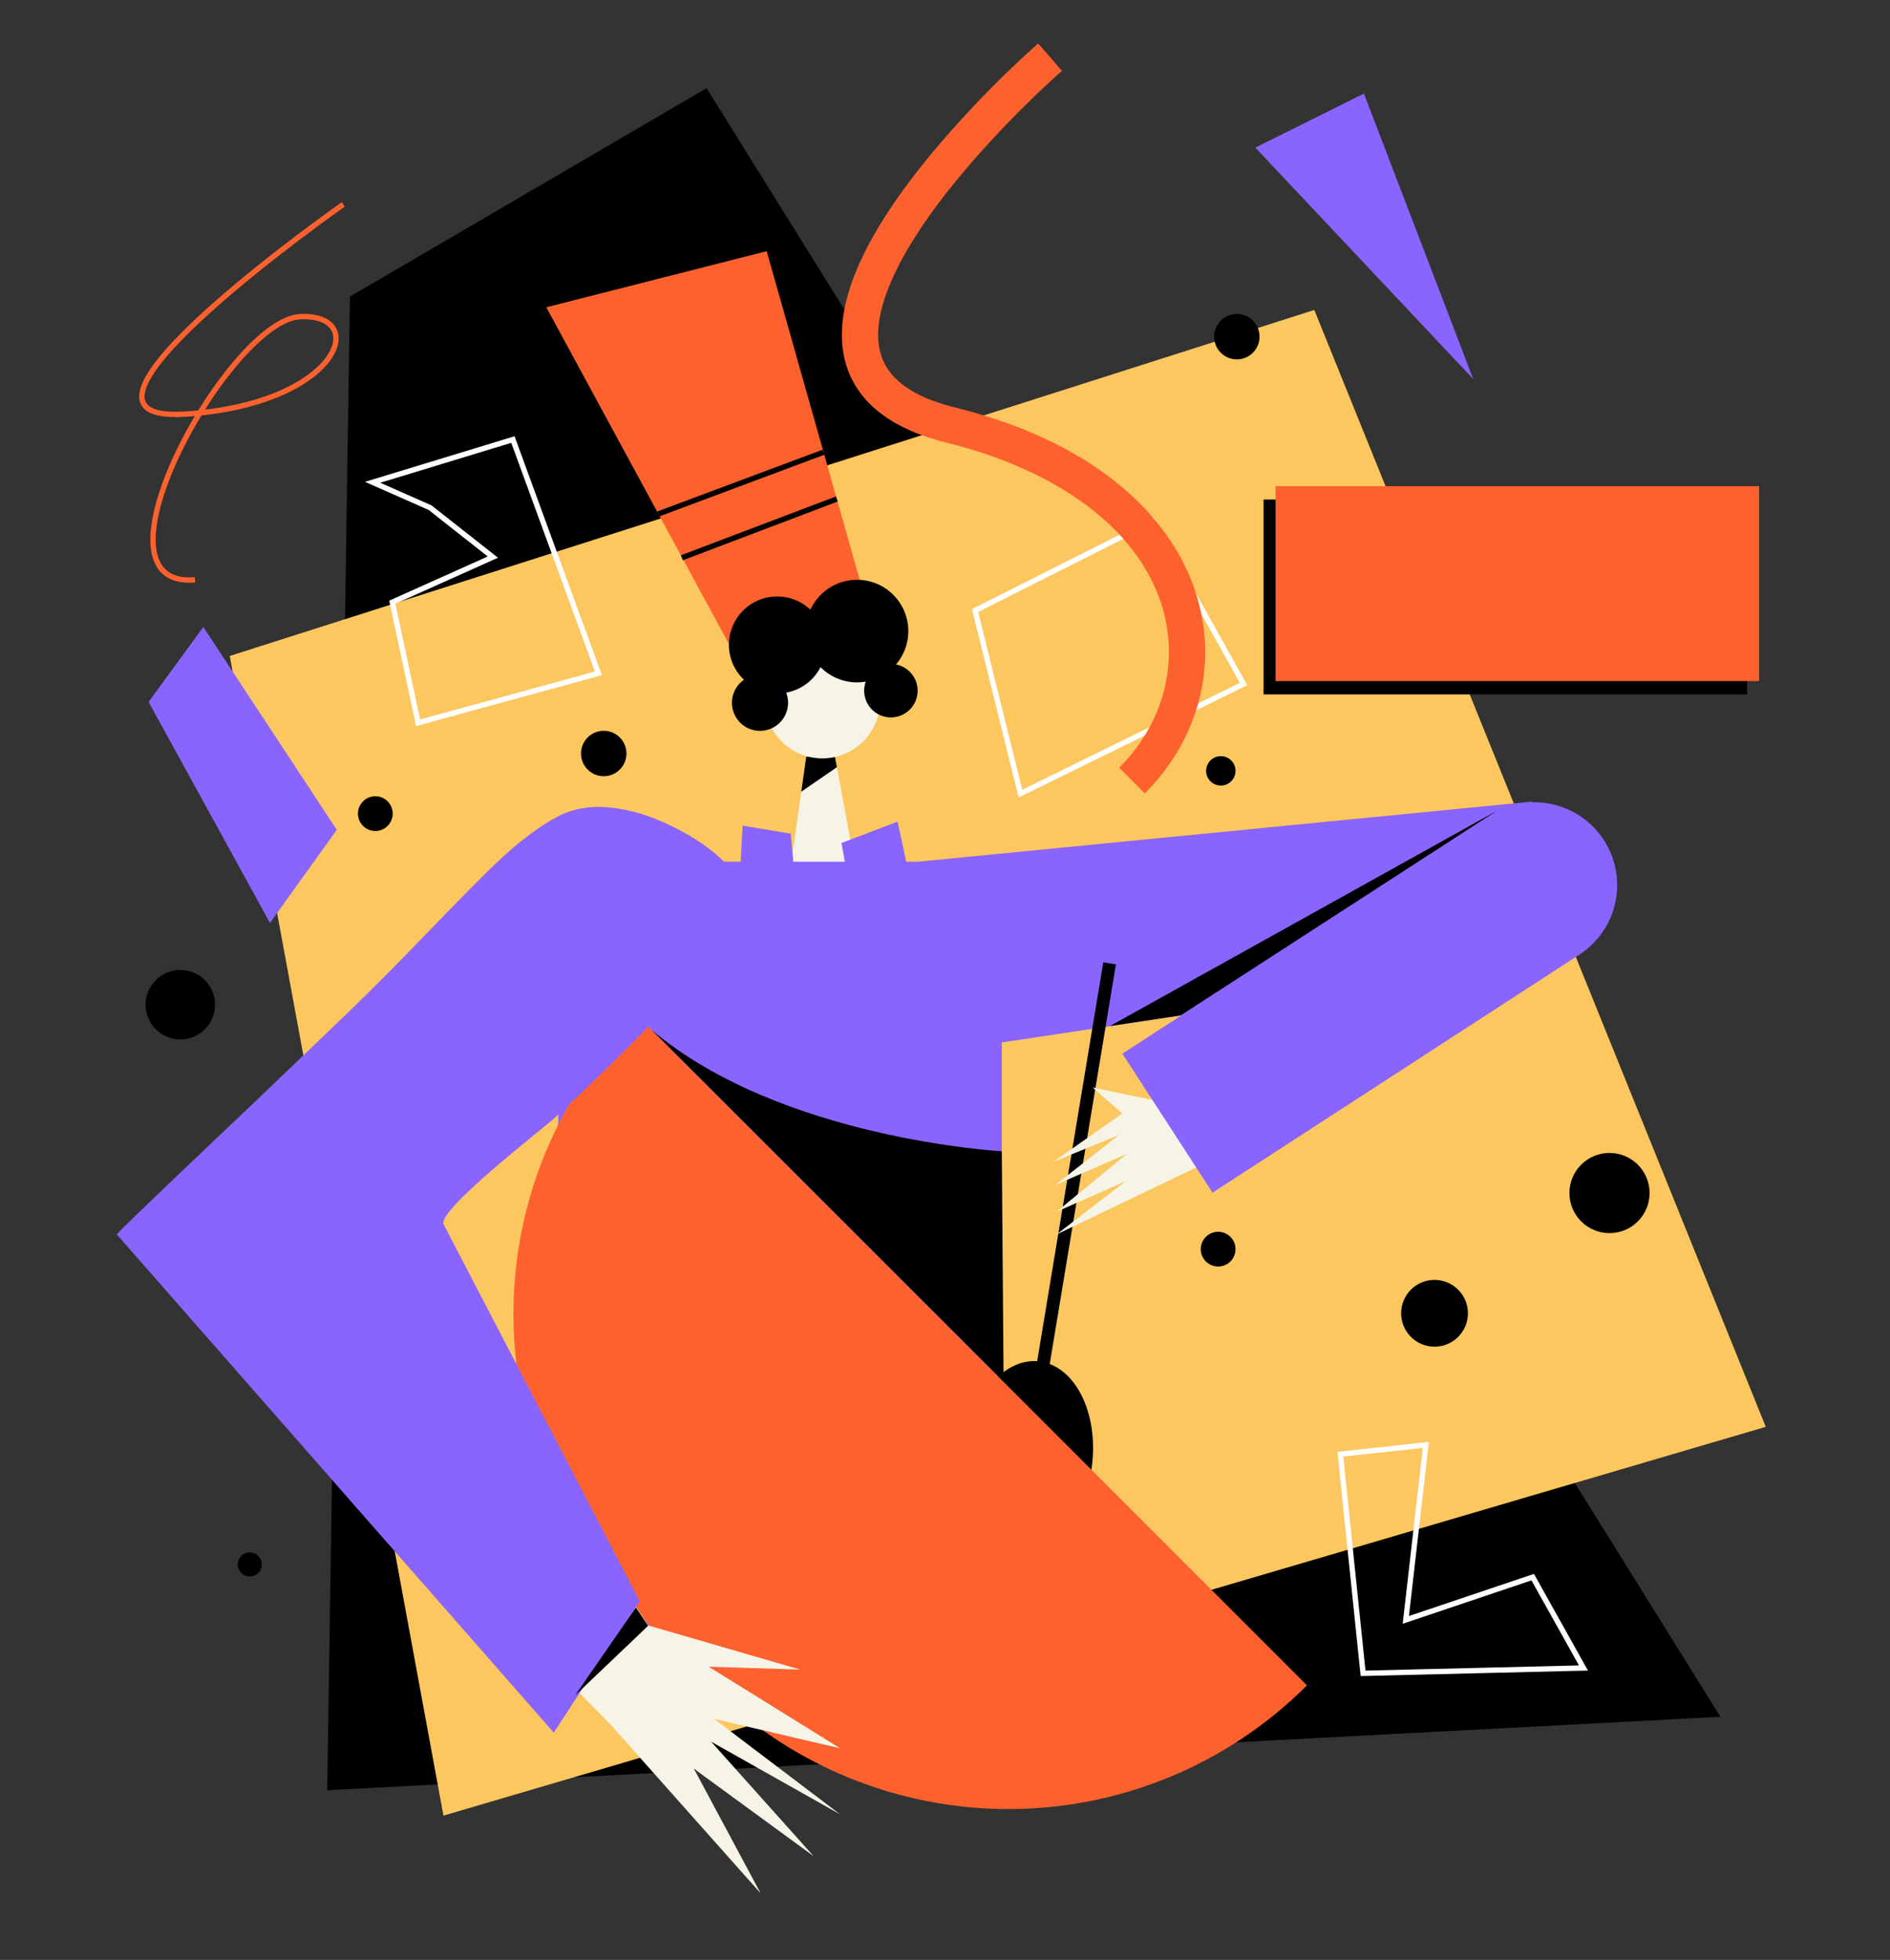 <svg id="Capa_1" data-name="Capa 1" xmlns="http://www.w3.org/2000/svg" viewBox="0 0 1415 1467"><rect x="0" y="0" width="1415" height="1467" fill="#333333" stroke="none"/><title>Mesa de trabajo 12</title><polygon points="262 222 245 1340 1288 1285 529 66 262 222"/><polygon points="172 491 984 232 1322 1068 332 1359 172 491" fill="#fcc75f"/><polygon points="642.18 658.12 590.28 660.31 599.88 592.59 603.6 566.4 624.84 565.01 626.56 574.25 642.18 658.12" fill="#f6f4e7"/><polygon points="626.56 574.25 599.88 592.59 603.6 566.4 624.84 565.01 626.56 574.25"/><polygon points="565.32 518.12 409 230 574 188 651 460 565.32 518.12" fill="#fd612e"/><circle cx="615.74" cy="524.53" r="43.13" fill="#f6f4e7"/><path d="M687,517a20,20,0,1,1-38.81-6.81,38.48,38.48,0,0,1-33.88-10.84,36.19,36.19,0,0,1-25.71,19.11A20.74,20.74,0,0,1,590,526a21,21,0,1,1-33-17.19,36.13,36.13,0,0,1,49.73-52.43,38.4,38.4,0,1,1,64.06,41A20,20,0,0,1,687,517Z"/><line x1="492.79" y1="384.71" x2="616.5" y2="338.5" fill="none" stroke="#000" stroke-miterlimit="10" stroke-width="4"/><line x1="510.5" y1="417.5" x2="626.5" y2="373.5" fill="none" stroke="#000" stroke-miterlimit="10" stroke-width="4"/><polygon points="1150.62 720 750 780.27 750 1286 440 1251 418 1286 418 645 554.5 645 556 618 592 624 593.94 645 632.51 645 630 631 672 615 678.46 645 687.28 645 1147 600 1150.62 720" fill="#8964fe"/><path d="M817.7,1095.61c-4.37,39.38-29.3,68.93-55.68,66s-44.22-37.23-39.85-76.61c4.3-38.71,28.46-67.92,54.34-66.12L826,720.3l9.46,1.56L785.9,1021C807.75,1029.22,821.61,1060.38,817.7,1095.61Z"/><polygon points="914 865 791 924 843 884 791 907 843.69 863.67 790 887 837.93 849.42 788.59 869.67 840.21 833.42 818 814 870.38 824.92 889.69 815.96 914 865" fill="#f6f4e7"/><path d="M842.68,672.73H1170.1a62,62,0,0,1,62,62v0a62,62,0,0,1-62,62H842.68a0,0,0,0,1,0,0v-124a0,0,0,0,1,0,0Z" transform="translate(-232.77 682.88) rotate(-32.97)" fill="#8964fe"/><path d="M577.44,964.47h77.12a316.05,316.05,0,0,1,316.05,316.05v0a0,0,0,0,1,0,0H261.39a0,0,0,0,1,0,0v0A316.05,316.05,0,0,1,577.44,964.47Z" transform="translate(257.85 2351.81) rotate(-135)" fill="#fd612e"/><path d="M534.66,1286.57l94.41,22.08-98.46-61.1,68.45,2.16-113.7-33.06-22.13-33.35q-4.65,6.33-9.35,12.64c-13,17.38-26.19,34.58-39.39,51.8l42.39,42.84,112.61,126.61-50-93.34,89.61,65.48-76.68-85.66L628.89,1358Z" fill="#f6f4e7"/><path d="M549.27,653.52C533.68,631.37,497,614.08,479.46,609c-21.19-6.2-43.44-8.08-63.1,2.81-18.95,10.51-35.51,24.82-50.87,40C331.81,685,300,719.71,266,752.6c-23,22.23-46.12,44.24-69.17,66.38-6.41,6.16-110.08,104.24-109.38,105l327.13,372.88,64.37-98.3-146.73-282c-5.46-10.48,74.21-71.62,82.92-79.69Q469.88,786.14,520.8,731.5C538.87,712.17,568.93,681.42,549.27,653.52Z" fill="#8964fe"/><polygon points="476.07 1203.21 430.61 1268.97 485.23 1216.91 476.07 1203.21"/><polygon points="884 760 1120.64 606.87 831 768 884 760"/><path d="M488,771l263.38,263.24L750,861.72S584.75,852.75,488,771Z"/><polygon points="730 457 863 390 931 512 764 594 730 457" fill="none" stroke="#fff" stroke-miterlimit="10" stroke-width="4"/><polygon points="279 361 384 329 448 504 313 541 293.71 450.75 369 417 322 380 279 361" fill="none" stroke="#fff" stroke-miterlimit="10" stroke-width="4"/><polygon points="1003.5 1088.5 1020.5 1252.5 1185.5 1248.5 1147.5 1180.5 1052.5 1212.5 1067.5 1081.5 1003.5 1088.5" fill="none" stroke="#fff" stroke-miterlimit="10" stroke-width="4"/><circle cx="926" cy="252" r="17"/><circle cx="281" cy="609" r="13"/><circle cx="452" cy="564" r="17"/><circle cx="187" cy="1171" r="9"/><circle cx="135" cy="752" r="26"/><circle cx="1205" cy="893" r="30"/><circle cx="1074" cy="983" r="25"/><circle cx="914" cy="577" r="11"/><circle cx="912" cy="935" r="13"/><polygon points="939.83 110.48 1103.01 283.77 1021.14 70.04 939.83 110.48" fill="#8964fe"/><polygon points="111.24 525.39 202.13 690.84 252.14 621.13 152.22 469.29 111.24 525.39" fill="#8964fe"/><rect x="946" y="373.89" width="362" height="145.89"/><rect x="955" y="363.91" width="362" height="145.89" fill="#fd612e"/><path d="M257,153S23,317,138,310s140-75,87-73S60,441,146,434" fill="none" stroke="#fd612e" stroke-miterlimit="10" stroke-width="4"/><path d="M857.06,593.84l-19.15-19.22c32.16-32,44.5-76,33-117.62-16.08-58.17-75.23-104-162.3-125.68-43.22-10.77-68.86-31.75-76.21-62.35-9.36-39,12.69-91,65.53-154.62a784.16,784.16,0,0,1,79.33-81.83L795.07,53a769.89,769.89,0,0,0-76.48,78.95c-21.12,25.46-37.06,49-47.39,70-12,24.47-16.22,44.9-12.41,60.72,4.87,20.26,23.31,34.11,56.39,42.36,50.62,12.62,92.37,32.44,124.09,58.93,29,24.18,49,53.87,57.79,85.84C911.2,500.93,896.25,554.78,857.06,593.84ZM795.07,53l-8.91-10.24L795.07,53Z" fill="#fd612e"/></svg>